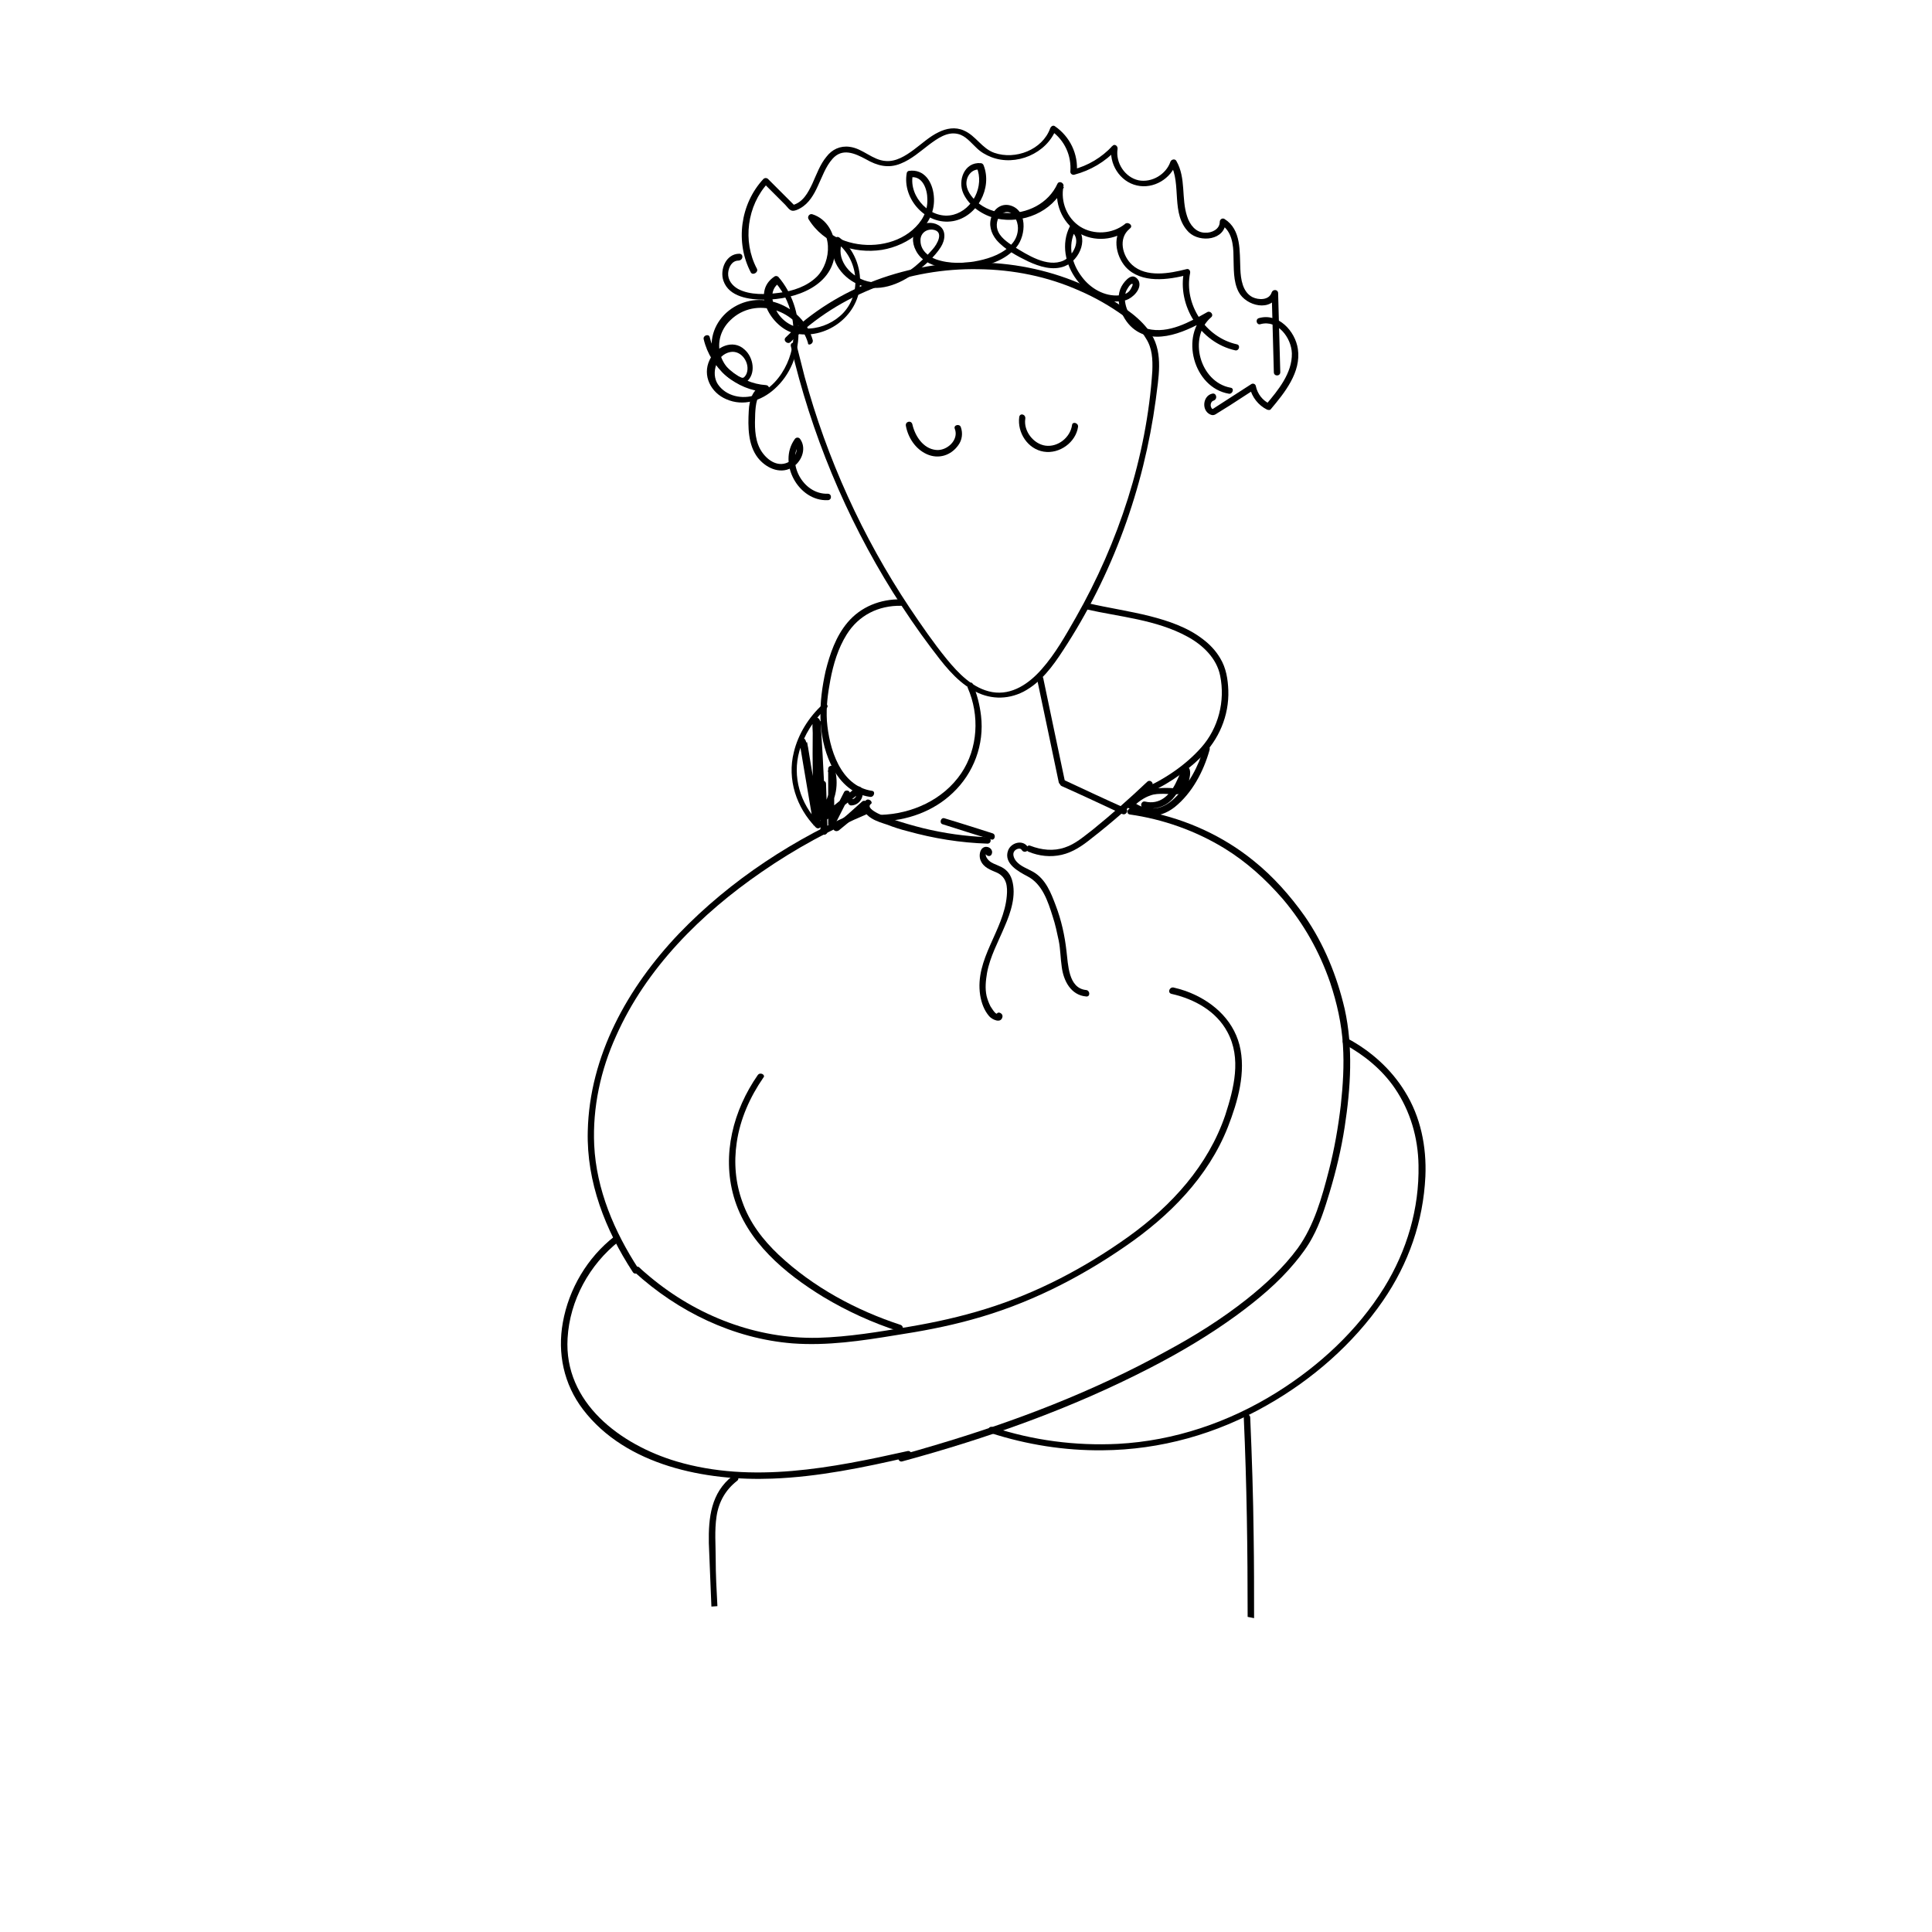 <?xml version="1.0" encoding="utf-8"?>
<!-- Generator: Adobe Illustrator 23.1.1, SVG Export Plug-In . SVG Version: 6.00 Build 0)  -->
<svg version="1.1" id="Layer_1" xmlns="http://www.w3.org/2000/svg" xmlns:xlink="http://www.w3.org/1999/xlink" x="0px" y="0px"
	 viewBox="0 0 450 450" style="enable-background:new 0 0 450 450;" xml:space="preserve">
<style type="text/css">
	.st0{fill:none;stroke:#000000;stroke-width:0.5;stroke-miterlimit:10;}
</style>
<g>
	<g>
		<path d="M184.2,80.6c4.7,20.3,12.8,39.8,23.8,57.4c2.8,4.4,5.7,8.7,8.8,12.8c2.8,3.7,5.6,7.5,9.7,9.9c3.7,2.2,8,2.4,11.9,0.4
			c4-2.1,6.8-5.9,9.2-9.6c11.5-17.5,18.8-37.7,21.6-58.4c0.6-4.9,1.8-10.7-1-15.2c-2.3-3.7-6.3-6.3-10-8.5
			c-7.1-4.2-15.1-6.8-23.3-7.8c-16.6-2-34,2.4-47.2,12.8c-1.6,1.3-3.2,2.7-4.7,4.2c-0.7,0.7,0.4,1.7,1.1,1.1
			c11.5-11.4,27.7-17.3,43.8-17c8.1,0.1,16.1,1.7,23.5,5c3.7,1.6,7.2,3.6,10.5,6c1.9,1.4,3.8,3,5,5.1c1.5,2.3,1.6,4.9,1.5,7.6
			c-1.3,20-7.9,40-17.8,57.4c-2.4,4.2-4.8,8.5-8,12.1c-2.9,3.3-6.9,6.1-11.5,5.3c-4.5-0.8-7.9-4.4-10.6-7.7
			c-3.1-3.8-5.9-7.9-8.6-11.9c-11-16.5-19.3-34.8-24.5-53.9c-0.6-2.4-1.2-4.7-1.8-7.1C185.5,79.3,184,79.7,184.2,80.6L184.2,80.6z"
			/>
	</g>
</g>
<g>
	<g>
		<path d="M189.3,79.2c-2.4-8.3-12.7-12.3-19.6-6.8c-3.1,2.5-4.7,6.5-3.6,10.4c0.5,1.8,1.6,3.6,3.1,4.8c1.1,0.9,3.3,2.4,4.6,1.4
			c2.4-1.9,1.7-5.8-0.4-7.6c-2.7-2.5-6.7-0.6-8.1,2.4c-1.8,3.7,0.3,7.7,3.9,9.2c3.9,1.7,8.1,0.4,11.2-2.4c7.4-6.6,7.2-18.8,0.9-26.1
			c-0.2-0.2-0.6-0.3-0.9-0.1c-5.6,3.7-0.6,11.9,4.5,13.2c7.3,1.7,14.9-3.8,15.4-11.2c0.3-4.1-1.4-8.4-4.7-11c-0.5-0.4-1-0.2-1.2,0.3
			c-1.7,4.3,1.5,8.8,5.4,10.5c4.6,2.1,9.7,0.1,13.5-2.8c2.1-1.6,4.4-3.6,5.8-5.8c1.1-1.7,1.4-4.1-0.6-5.2c-1.4-0.8-3.4-0.6-4.6,0.5
			c-1.6,1.4-1.5,3.7-0.6,5.4c2.2,4.4,8.4,4.5,12.7,4.1c3.9-0.4,8.2-1.7,10.8-4.9c2.2-2.7,2.6-8.7-1.7-9.7c-1.9-0.4-3.5,0.8-4.1,2.5
			c-0.8,2-0.2,4,1.1,5.6c1.9,2.2,4.9,3.8,7.4,5c2.6,1.2,5.7,2.2,8.5,1.1c3.6-1.4,5.9-7,2.2-9.6c-0.3-0.2-0.9-0.1-1,0.3
			c-2.1,4.1-1.1,8.9,1.6,12.5c2.5,3.3,7.2,6,11.5,4.7c1.5-0.5,3.6-2.5,3-4.3c-0.2-0.6-0.9-1.3-1.6-1.2c-0.8,0.1-1.6,1-2.1,1.7
			c-2.3,3.2-0.5,8,2.2,10.3c5.3,4.5,13.1,0.5,18.1-2.4c-0.3-0.4-0.6-0.8-0.9-1.2c-6.3,5.4-3,17.5,5.2,18.9c0.9,0.2,1.4-1.3,0.4-1.4
			c-7.1-1.3-10-11.7-4.5-16.4c0.7-0.6-0.2-1.6-0.9-1.2c-4.1,2.3-9,5.1-13.9,3.9c-3-0.8-5.2-3.9-5.3-7c0-0.6,0.1-1.3,0.3-1.8
			c0.2-0.4,0.9-1.7,1.4-1.7c0.4,0-0.3,1.2-0.5,1.5c-0.6,0.8-1.5,1.1-2.5,1.2c-3.4,0.3-6.7-1.6-8.7-4.3c-2.4-3.1-3.4-7.3-1.5-10.9
			c-0.3,0.1-0.7,0.2-1,0.3c2.6,1.8,0.4,5.8-1.8,6.8c-3.8,1.7-8.5-1.4-11.6-3.3c-1.5-1-3.3-2.2-3.8-4c-0.4-1.3,0.1-3.4,1.6-3.9
			c2.1-0.7,3.2,2,3.2,3.6c0,1.4-0.5,2.7-1.4,3.7c-1.9,2.2-4.9,3.3-7.7,3.9c-3.2,0.7-6.9,0.8-10-0.3c-1.9-0.7-3.6-2.2-3.6-4.3
			c-0.1-1.6,1.2-2.8,2.9-2.6c2.7,0.4,1,3.4-0.1,4.6c-1.2,1.4-2.6,2.7-4,3.9c-3.2,2.6-7.7,4.8-11.9,3.3c-3.6-1.3-6.7-5.1-5.1-9
			c-0.4,0.1-0.8,0.2-1.2,0.3c4.9,3.9,5.8,11.6,1.4,16.3c-4,4.2-11.6,5.4-15.2,0.1c-1.4-2.2-2.2-5.4,0.3-7.1c-0.3,0-0.6-0.1-0.9-0.1
			c4.4,5.1,5.5,12.8,2.7,18.9c-1.4,3.1-3.9,6.1-7.3,7.3c-3.1,1.1-6.9,0.3-8.8-2.5c-1.7-2.6-0.3-6.9,2.9-7.5c2.6-0.5,4.7,2.6,3.8,5
			c-0.2,0.5-0.6,1-0.9,1c-0.6,0-1.5-0.6-2-0.9c-1.3-0.9-2.3-2.2-2.9-3.6c-1.3-3.2-0.4-6.6,2-8.9c5.9-5.8,15.9-2.3,18.1,5.3
			C188.1,80.6,189.5,80.2,189.3,79.2L189.3,79.2z"/>
	</g>
</g>
<g>
	<g>
		<path d="M172.2,59.1c-3.1,0-4.6,3.7-3.7,6.3c1.3,3.8,6.1,4.4,9.5,4.4c7.2,0,16.5-3.2,16.5-11.8c0-3.5-1.8-7-5.3-8.1
			c-0.6-0.2-1.2,0.5-0.9,1.1c3.5,5.8,10.6,8.2,17.1,7.2c6.2-1,12.8-5.7,12.1-12.6c-0.3-3.2-2.2-6.3-5.8-5.8c-0.2,0-0.5,0.3-0.5,0.5
			c-1.1,6,4.5,12.3,10.8,11.2c5.6-1,9.2-7.7,7.1-13c-0.1-0.3-0.4-0.5-0.7-0.5c-3.8-0.3-5.4,4.1-4,7.1c1.4,3,4.6,5.1,7.7,5.8
			c6.1,1.3,13-1.5,15.7-7.3c-0.5-0.2-0.9-0.4-1.4-0.6c-0.9,4.2,0.9,8.7,4.6,11.1c3.8,2.4,8.8,1.9,12.2-0.9c0.8-0.6-0.3-1.6-1.1-1.1
			c-3.2,2.5-2.3,7.4,0.1,10.1c3.6,3.9,9.9,3,14.5,1.8c-0.3-0.3-0.6-0.6-0.9-0.9c-1.7,8.1,3.8,16.7,11.9,18.5
			c0.9,0.2,1.3-1.2,0.4-1.4c-7.3-1.6-12.4-9.3-10.9-16.6c0.1-0.6-0.3-1.1-0.9-0.9c-3.9,1-9.3,2-12.6-1c-2.3-2.1-3.3-6.2-0.6-8.4
			c-0.4-0.3-0.7-0.7-1.1-1.1c-2.9,2.3-7.2,2.6-10.4,0.6c-3.1-2-4.6-5.8-3.9-9.4c0.2-0.8-1-1.4-1.4-0.6c-2.1,4.6-7.1,7.1-12.1,6.8
			c-2.5-0.1-4.9-1-6.8-2.7c-1.2-1.1-2.4-2.7-2.3-4.4c0.1-1.7,1.4-3.2,3.1-3c-0.2-0.2-0.5-0.4-0.7-0.5c1.8,4.3-0.9,9.8-5.4,11
			c-5.2,1.4-10.5-4.1-9.5-9.2c-0.2,0.2-0.4,0.3-0.5,0.5c2.8-0.4,3.9,2.8,3.9,5.1c0.1,2.9-1.3,5.3-3.5,7.2
			c-4.2,3.6-10.6,4.3-15.7,2.5c-3-1-5.6-3-7.2-5.7c-0.3,0.4-0.6,0.7-0.9,1.1c5.5,1.7,5,9.5,1.6,12.9c-2.3,2.3-5.6,3.4-8.8,3.8
			c-3,0.4-6.8,0.6-9.6-0.9c-1.4-0.8-2.4-2.1-2.3-3.7c0.1-1.4,0.9-2.9,2.4-2.9C173.2,60.6,173.2,59.1,172.2,59.1L172.2,59.1z"/>
	</g>
</g>
<g>
	<g>
		<path d="M176.3,62.6c-3.4-6.4-2.3-14.7,2.6-20c-0.4,0-0.7,0-1.1,0c1.7,1.7,3.4,3.4,5.1,5.1c0.5,0.5,1,1.4,1.8,1.4
			c0.5,0,1.2-0.3,1.7-0.6c2-1.1,3.2-3.2,4.1-5.2c1-2.1,1.8-4.5,3.4-6.3c2.3-2.6,5.2-1.3,7.8,0.1c2.6,1.5,5.2,2.2,8.1,1
			c2.5-1,4.5-2.8,6.6-4.4c1.9-1.4,4.2-3.1,6.7-2.5c1.8,0.4,3,2,4.3,3.2c1,1,2.2,1.7,3.5,2.2c5.7,2.2,12.9-0.8,15.1-6.6
			c-0.4,0.1-0.7,0.3-1.1,0.5c3.1,2.2,4.7,5.8,4.4,9.5c0,0.5,0.5,0.8,0.9,0.7c3.8-1,7.2-3,9.9-5.9c-0.4-0.2-0.8-0.5-1.2-0.7
			c-0.7,4,1.9,8.2,5.9,9.1c3.9,0.9,8-1.6,9.2-5.3c-0.5,0.1-0.9,0.1-1.4,0.2c2.7,4.9,0,11.7,4.3,16c2.6,2.5,8.5,1.9,8.6-2.5
			c-0.4,0.2-0.8,0.4-1.1,0.7c2.5,1.5,2.9,4.7,2.9,7.4c0.1,2.8-0.1,5.8,1.2,8.3c1.7,3.3,7.7,4.8,9.2,0.5c-0.5-0.1-1-0.1-1.5-0.2
			c0.2,6.1,0.3,12.2,0.5,18.4c0,1,1.5,1,1.5,0c-0.2-6.1-0.3-12.2-0.5-18.4c0-0.9-1.2-1-1.5-0.2c-0.6,1.9-3.1,1.8-4.5,1.1
			c-2.3-1.2-2.7-4.2-2.8-6.5c-0.2-4.1,0.3-9.2-3.7-11.7c-0.5-0.3-1.1,0.1-1.1,0.7c0,1.7-1.9,2.6-3.4,2.5c-2.2,0-3.6-1.9-4.2-3.8
			c-1.4-4.2-0.2-8.9-2.5-12.9c-0.3-0.6-1.2-0.4-1.4,0.2c-1,2.9-4.3,4.9-7.4,4.3c-3.2-0.7-5.4-4.1-4.9-7.3c0.1-0.7-0.7-1.3-1.2-0.7
			c-2.5,2.7-5.7,4.6-9.2,5.5c0.3,0.2,0.6,0.5,0.9,0.7c0.4-4.3-1.6-8.4-5.1-10.8c-0.4-0.3-0.9,0-1.1,0.5c-1.8,5-8.1,7.4-13,5.7
			c-2.9-1-4.3-4-7.1-5.2c-2-0.9-4.1-0.5-5.9,0.4c-2.1,1-3.9,2.7-5.8,4.1c-1.9,1.4-4.1,2.8-6.5,2.6c-3.1-0.2-5.3-2.9-8.4-3.3
			c-2.2-0.3-4.1,0.6-5.4,2.3c-1.5,1.8-2.3,4.1-3.3,6.3c-1,2.1-2.2,4.4-4.7,5c0.2,0.1,0.5,0.1,0.7,0.2c-2.1-2.1-4.2-4.2-6.3-6.3
			c-0.3-0.3-0.8-0.3-1.1,0c-5.4,5.8-6.6,14.8-2.9,21.8C175.4,64.2,176.7,63.4,176.3,62.6L176.3,62.6z"/>
	</g>
</g>
<g>
	<g>
		<path d="M163.9,79c1.6,6.8,7.6,11.9,14.5,12.3c0-0.5,0-1,0-1.5c-3,0.1-3.9,3.4-4,5.9c-0.2,3.7-0.2,7.9,2.1,10.9
			c1.8,2.3,5,3.9,7.8,2.4c2.3-1.2,3.7-4.4,2.1-6.7c-0.3-0.5-1-0.5-1.3,0c-4,5.6,0.9,14.5,7.7,14.2c1,0,1-1.5,0-1.5
			c-5.8,0.2-9.8-7.3-6.4-12c-0.4,0-0.9,0-1.3,0c1.2,1.8-0.1,4.3-2.1,4.9c-2.5,0.8-4.9-1.3-6-3.4c-1.3-2.5-1.2-5.5-1.1-8.2
			c0.1-1.7,0.3-5.1,2.5-5.1c1,0,1-1.4,0-1.5c-6.2-0.4-11.7-5.2-13.1-11.2C165.1,77.7,163.7,78.1,163.9,79L163.9,79z"/>
	</g>
</g>
<g>
	<g>
		<path d="M282.3,91.7c-2.1,0.5-2.5,3.8-0.5,4.8c0.8,0.4,1.2,0.1,1.8-0.3c1-0.6,1.9-1.2,2.9-1.8c1.9-1.2,3.8-2.5,5.7-3.7
			c-0.4-0.2-0.7-0.3-1.1-0.4c0.5,2.2,2,4.1,4,5.1c0.3,0.1,0.7,0.2,0.9-0.1c3.2-3.8,7.1-8.6,6.3-14c-0.6-4.2-4.6-8.5-9.1-7.2
			c-0.9,0.3-0.5,1.7,0.4,1.4c4-1.1,7.2,3.2,7.3,6.8c0.1,4.6-3.2,8.6-6,11.9c0.3,0,0.6-0.1,0.9-0.1c-1.7-0.8-2.9-2.3-3.3-4.2
			c-0.1-0.5-0.7-0.7-1.1-0.4c-3.1,2-6.2,4-9.3,6c0.2,0,0.4-0.1,0.6-0.1c-0.9-0.2-1-1.8,0-2.1C283.7,92.9,283.3,91.4,282.3,91.7
			L282.3,91.7z"/>
	</g>
</g>
<g>
	<g>
		<path d="M211,99.2c0.5,2.7,2.2,5.4,4.9,6.6c2.7,1.2,5.6,0.3,7.3-2.1c0.9-1.2,1.1-2.8,0.6-4.2c-0.3-0.9-1.8-0.5-1.4,0.4
			c1,2.6-1.9,5.2-4.4,4.9c-3-0.3-4.9-3.3-5.5-6C212.2,97.8,210.8,98.2,211,99.2L211,99.2z"/>
	</g>
</g>
<g>
	<g>
		<path d="M237.4,97.1c-0.5,3.7,2,7.5,5.7,8.1c3.7,0.6,7.5-2.2,8-5.8c0.1-0.9-1.3-1.3-1.4-0.4c-0.4,2.9-3.3,5.2-6.2,4.8
			c-2.8-0.4-5.1-3.4-4.7-6.2C239,96.5,237.6,96.1,237.4,97.1L237.4,97.1z"/>
	</g>
</g>
<g>
	<g>
		<path d="M225.4,160.2c2.8,6.4,2.4,14.1-1.5,19.9c-4.2,6.2-11.5,9.5-18.9,9.7c-1,0-1,1.5,0,1.5c6.2-0.1,12.4-2.3,16.9-6.6
			c4.9-4.6,7.4-11.3,6.6-18c-0.3-2.5-0.9-4.9-1.9-7.3C226.4,158.5,225.1,159.3,225.4,160.2L225.4,160.2z"/>
	</g>
</g>
<g>
	<g>
		<path d="M-44.1,154.2c1.9,0,1.9-3,0-3S-46,154.2-44.1,154.2L-44.1,154.2z"/>
	</g>
</g>
<g>
	<g>
		<path d="M241.6,158.4c1.7,7.9,3.3,15.8,5,23.8c0.2,0.9,1.6,0.5,1.4-0.4c-1.7-7.9-3.3-15.8-5-23.8
			C242.8,157,241.4,157.4,241.6,158.4L241.6,158.4z"/>
	</g>
</g>
<g>
	<g>
		<path d="M203.1,184.2c-7.4-1.1-10-9.9-10.5-16.3c-0.2-3.2,0.2-6.3,0.8-9.5c0.7-3.7,1.8-7.4,3.8-10.6c2.8-4.5,7.4-6.8,12.7-6.7
			c1,0,1-1.5,0-1.5c-4.8-0.1-9.4,1.7-12.5,5.4c-2.7,3.2-4.1,7.3-5.1,11.3c-1.6,7.2-2,14.8,1.2,21.7c1.8,3.8,4.8,7,9.1,7.6
			C203.6,185.8,204,184.3,203.1,184.2L203.1,184.2z"/>
	</g>
</g>
<g>
	<g>
		<path d="M252.9,141.9c7.9,1.8,16.4,2.4,23.7,6.4c3.5,1.9,6.8,5,7.6,9.1c1.2,5.9-0.4,12.2-4.4,16.7c-3.8,4.3-9,7.7-14.2,9.9
			c-0.9,0.4-0.5,1.8,0.4,1.4c5-2.1,9.8-5.2,13.7-9c4.2-4.1,6.6-9.7,6.4-15.6c-0.1-2.6-0.5-5.2-1.9-7.5c-1-1.7-2.4-3.2-4-4.4
			c-3.6-2.8-8.1-4.3-12.4-5.4c-4.8-1.2-9.6-1.9-14.4-3C252.3,140.2,251.9,141.7,252.9,141.9L252.9,141.9z"/>
	</g>
</g>
<g>
	<g>
		<path d="M191.6,164.1c-3.2,2.9-5.7,6.9-6.7,11.1c-1.6,6.3,0.6,12.9,5.1,17.5c0.6,0.6,1.4,0,1.2-0.7c-0.8-4.8-1.6-9.5-2.4-14.3
			c-0.2-1.2-0.4-2.4-0.6-3.7c-0.1-0.3-0.1-0.7-0.2-1c-0.1-0.3,0-0.2-0.1-0.1c-0.4,0.1-0.8,0.2-1.2,0.3c-0.3-0.4-0.1-0.4-0.1,0
			c0,0.3,0.1,0.6,0.2,0.9c0.2,1.1,0.4,2.2,0.6,3.4c0.8,4.4,1.6,8.8,2.4,13.2c0.1,0.8,1.5,0.6,1.5-0.2c-0.1-5.9-0.2-11.8-0.2-17.8
			c0-1.4,0-2.8,0.1-4.2c0-0.1,0.1-0.3,0-0.5c0.1,0.2-1-0.8-1.4,0c-0.1,0.2,0.1,0.4,0.1,0.7c0.6,6.3,0.8,12.8,1.1,19.1
			c0.1,1.4,0.1,2.9,0.2,4.3c0,0.6-0.1,1.6,0.3,2.1c0.4,0.5,1.1,0.1,1.2-0.3c0.2-0.5,0-1.4,0-2c0-1.2-0.1-2.3-0.1-3.5
			c-0.1-1.9-0.1-3.9-0.2-5.8c0-1-1.5-1-1.5,0c0.1,2.1,0.1,4.2,0.2,6.3c0,0.8,1,0.9,1.4,0.4c2.3-3,2.9-6.8,1.9-10.4
			c-0.2-0.8-1.5-0.7-1.5,0.2c0,4.3,0,8.6,0,12.9c0,0.7,1.1,1.1,1.4,0.4c1.2-2.4,2.5-4.9,3.7-7.3c-0.4,0-0.9,0-1.3,0
			c0.3,0.7,0.6,1.4,0.9,2.1c0.1,0.2,0.4,0.4,0.6,0.4c2.1,0,3.4-2.3,2.4-4.1c-0.3-0.4-0.8-0.4-1.2-0.1c-2.7,2.2-5.3,4.4-8,6.5
			c-0.8,0.6,0.3,1.7,1.1,1.1c2.7-2.2,5.3-4.4,8-6.5c-0.4-0.1-0.8-0.1-1.2-0.1c0.5,0.8-0.1,1.8-1.1,1.8c0.2,0.1,0.4,0.2,0.6,0.4
			c-0.3-0.7-0.6-1.4-0.9-2.1c-0.2-0.5-1.1-0.5-1.3,0c-1.2,2.4-2.5,4.9-3.7,7.3c0.5,0.1,0.9,0.2,1.4,0.4c0-4.3,0-8.6,0-12.9
			c-0.5,0.1-1,0.1-1.5,0.2c0.9,3.2,0.4,6.6-1.7,9.2c0.5,0.1,0.9,0.2,1.4,0.4c-0.1-2.1-0.1-4.2-0.2-6.3c-0.5,0-1,0-1.5,0
			c0.1,1.8,0.1,3.7,0.2,5.5c0,1.2,0.1,2.3,0.1,3.5c0,0.4,0,0.9,0,1.4c0,0.2-0.1,0.7,0,0.4c0.4-0.1,0.8-0.2,1.2-0.3
			c0.3,0.4,0.2,0.5,0.2-0.1c0-0.5-0.1-0.9-0.1-1.4c-0.1-1.5-0.2-2.9-0.2-4.4c-0.2-3.9-0.4-7.8-0.6-11.7c-0.1-1.6-0.2-3.2-0.3-4.9
			c-0.1-0.9,0-2-0.3-2.9c-0.2-0.8-1.2-1.2-1.6-0.2c-0.3,0.9-0.1,2.1-0.1,3c-0.1,6.6,0.1,13.2,0.1,19.8c0.5-0.1,1-0.1,1.5-0.2
			c-0.8-4.5-1.6-9.1-2.4-13.6c-0.2-1.1-0.4-2.2-0.6-3.2c-0.1-0.4-0.1-0.9-0.4-1.3c-0.4-0.5-1.1-0.1-1.2,0.3c-0.1,0.4,0.1,1,0.1,1.4
			c0.2,1.2,0.4,2.4,0.6,3.6c0.8,4.9,1.7,9.9,2.5,14.8c0.4-0.2,0.8-0.5,1.2-0.7c-4.3-4.4-6.2-10.7-4.5-16.7c1.1-3.7,3.3-7.2,6.1-9.8
			C193.4,164.5,192.3,163.5,191.6,164.1L191.6,164.1z"/>
	</g>
</g>
<g>
	<g>
		<path d="M280.4,174.2c-1.3,4.4-3.5,8.5-6.8,11.7c-1.6,1.5-3.3,2.5-5.5,2.4c-1,0-2-0.3-2.8-0.7c-0.3-0.2-0.6-0.3-1-0.5
			c-0.1-0.1-0.5-0.4-0.4-0.3c0,0.4,0,0.7,0,1.1c1.2-1.1,2.5-2.1,4-2.6c1-0.4,2.1-0.4,3.2-0.4c1,0,2.1,0.2,3.1,0.1
			c1-0.1,1.8-0.8,2.2-1.6c0.4-0.8,1.7-4.9-0.2-4.8c-0.7,0-1,0.8-1.2,1.3c-0.4,0.9-0.8,1.8-1.2,2.6c-1.4,2.8-3.7,5-7.1,4.2
			c-0.9-0.2-1.3,1.2-0.4,1.4c2.6,0.6,5.1-0.1,6.9-2.1c1.3-1.5,2.2-3.3,3-5.2c0.1-0.3,0.2-0.5,0.4-0.8c0,0,0.1-0.2,0.1-0.2
			c0,0.3-1-0.2-1-0.1c0,0,0,0.1,0,0.2c-0.1,0.3,0,0.8-0.1,1.2c-0.1,0.5-0.2,1.1-0.5,1.6c-0.4,0.8-0.9,0.9-1.7,0.9
			c-1.2-0.1-2.4-0.1-3.6,0c-2.8,0.1-5,1.6-7.1,3.4c-0.3,0.2-0.3,0.8,0,1.1c1.4,1.1,3,1.8,4.7,1.9c2.3,0.2,4.4-0.6,6.2-2
			c4.1-3.3,6.7-8.3,8.1-13.2C282.1,173.6,280.7,173.2,280.4,174.2L280.4,174.2z"/>
	</g>
</g>
<g>
	<g>
		<path d="M201.7,186.4c-1.6,1.4-0.1,3.4,1.3,4.2c1.1,0.7,2.5,1.1,3.7,1.5c1.5,0.6,3.1,1.1,4.7,1.5c6.1,1.7,12.3,2.7,18.6,2.9
			c1,0,1-1.5,0-1.5c-5.1-0.2-10.1-0.9-15-2.1c-2.4-0.6-4.8-1.3-7.2-2.1c-0.7-0.2-6.5-2.2-5-3.5C203.5,186.9,202.4,185.8,201.7,186.4
			L201.7,186.4z"/>
	</g>
</g>
<g>
	<g>
		<path d="M267.2,182.1c-4,3.8-8.2,7.5-12.5,11c-2.1,1.6-4.2,3.5-6.7,4.3c-2.6,0.9-5.4,0.6-8-0.4c-0.9-0.4-1.3,1.1-0.4,1.4
			c2.4,1,5.1,1.3,7.7,0.7c2.6-0.6,4.8-2.1,6.9-3.8c4.9-3.8,9.5-7.9,14-12.1C269,182.5,267.9,181.4,267.2,182.1L267.2,182.1z"/>
	</g>
</g>
<g>
	<g>
		<path d="M231,198.9c0.4-1-0.7-1.9-1.7-1.6c-1.2,0.4-1.3,2.2-0.9,3.1c0.7,1.7,2.3,2.2,3.9,2.9c2.2,1.1,2.4,3.2,2.2,5.4
			c-0.7,8.1-7.5,14.6-6.2,23.1c0.3,1.8,0.9,3.5,2.1,4.9c0.7,0.8,2.8,1.8,3.1,0.1c0.1-0.9-1.3-1.4-1.4-0.4c0.2-0.2,0.1-0.3-0.2-0.4
			c-0.2-0.2-0.4-0.4-0.6-0.7c-0.2-0.3-0.4-0.6-0.6-0.9c-0.4-0.8-0.7-1.6-0.9-2.4c-0.4-1.8-0.2-3.6,0.1-5.4c0.7-3.8,2.6-7.2,4.1-10.8
			c1.4-3.2,2.8-7.3,1.7-10.9c-0.5-1.6-1.5-2.6-3-3.2c-0.8-0.4-1.7-0.6-2.4-1.3c-0.3-0.3-0.7-0.8-0.7-1.3c0-0.3,0.1-0.5,0.3-0.7
			c-0.2,0.2-0.4,0.1-0.4-0.2C229.3,199.4,230.7,199.8,231,198.9L231,198.9z"/>
	</g>
</g>
<g>
	<g>
		<path d="M239.4,197.3c-1.1-1.8-3.9-1.1-4.6,0.8c-1.1,3,2.4,4.9,4.5,6c3.5,1.8,4.8,5.9,5.9,9.4c0.6,1.8,1,3.7,1.4,5.6
			c0.4,2,0.4,4.1,0.7,6.1c0.4,3.2,2.1,6.6,5.7,6.9c1,0.1,0.9-1.4,0-1.5c-4.2-0.4-4.2-6-4.6-9.1c-0.4-3.6-1.2-7.2-2.5-10.6
			c-1.1-2.9-2.3-6.1-5.2-7.8c-1.4-0.8-3-1.3-4-2.5c-0.5-0.6-1-1.7-0.4-2.4c0.4-0.5,1.4-0.8,1.7-0.2
			C238.6,198.9,239.9,198.1,239.4,197.3L239.4,197.3z"/>
	</g>
</g>
<g>
	<g>
		<path d="M195.4,193.4c2.2-1.8,4.4-3.6,6.5-5.6c0.7-0.7-0.4-1.7-1.1-1.1c-2.1,1.9-4.2,3.8-6.5,5.6c-0.3,0.2-0.3,0.8,0,1.1
			C194.7,193.7,195.1,193.6,195.4,193.4L195.4,193.4z"/>
	</g>
</g>
<path class="st0" d="M177.5,208.4"/>
<g>
	<g>
		<path d="M247.3,183.1c4.7,2.1,9.4,4.3,14.1,6.5c0.9,0.4,1.6-0.9,0.8-1.3c-4.7-2.1-9.4-4.3-14.1-6.5
			C247.1,181.4,246.4,182.7,247.3,183.1L247.3,183.1z"/>
	</g>
</g>
<g>
	<g>
		<path d="M231.2,194.1c-3.8-1.2-7.5-2.4-11.2-3.5c-0.9-0.3-1.3,1.2-0.4,1.4c3.8,1.2,7.5,2.4,11.2,3.5
			C231.7,195.9,232.1,194.4,231.2,194.1L231.2,194.1z"/>
	</g>
</g>
<g>
	<g>
		<path d="M292.1,376.9c0-6.4,0-12.7-0.1-19.1c-0.1-9.2-0.4-18.4-0.8-27.6c0-1-1.5-1-1.5,0c0.7,15.5,0.9,30.9,0.9,46.4
			C291.1,376.7,291.6,376.8,292.1,376.9z"/>
	</g>
</g>
<g>
	<g>
		<path d="M165.7,374.2c0.5,0,1-0.1,1.4-0.1c-0.2-3.7-0.4-7.4-0.4-11c0-3.3-0.3-6.6,0.2-9.9c0.5-3.4,2.1-6.2,4.8-8.3
			c0.8-0.6-0.3-1.6-1.1-1.1c-5,3.9-5.6,9.7-5.5,15.6C165.3,364.3,165.5,369.2,165.7,374.2z"/>
	</g>
</g>
<g>
	<g>
		<path d="M230.8,333.8c8.4,2.7,17.2,4.1,26,4c13.5-0.1,26.6-3.8,38.3-10.5c10.6-6,20.1-14.3,27-24.3c6-8.7,9.4-18.5,9.9-29
			c0.3-6.9-1.1-13.9-4.8-19.8c-3.2-5.2-7.9-9.4-13.3-12.3c-0.9-0.5-1.6,0.8-0.8,1.3c4.6,2.5,8.8,5.9,11.8,10.3
			c3.6,5.3,5.4,11.5,5.5,17.9c0.2,10.1-2.7,19.9-8,28.5c-6.2,10-15.1,18.2-25,24.4c-11.2,7-23.9,11.3-37,12
			c-9.9,0.5-19.8-0.8-29.2-3.9C230.2,332,229.8,333.5,230.8,333.8L230.8,333.8z"/>
	</g>
</g>
<g>
	<g>
		<path d="M201.4,188.3c-16.1,6.8-31.2,16.6-43.3,29.2c-11.9,12.5-20.8,28.4-21.2,46c-0.3,11.8,4.1,23,10.5,32.8
			c0.5,0.8,1.8,0.1,1.3-0.8c-5.6-8.6-9.8-18.4-10.3-28.8c-0.4-8.7,1.5-17.5,5.1-25.4c7-15.8,19.8-28.5,33.9-38.2
			c7.8-5.4,16.1-9.9,24.8-13.6C203.1,189.2,202.3,187.9,201.4,188.3L201.4,188.3z"/>
	</g>
</g>
<g>
	<g>
		<path d="M176.5,250.4c-5.7,8.2-8.4,18.5-5.6,28.3c3,10.5,11.9,17.9,20.9,23.4c5.5,3.3,11.4,6,17.6,8c0.9,0.3,1.3-1.1,0.4-1.5
			c-10.4-3.4-20.4-8.8-28.4-16.3c-3.7-3.5-6.8-7.5-8.5-12.4c-1.6-4.4-2-9.1-1.3-13.8c0.8-5.5,3.1-10.6,6.2-15.1
			C178.4,250.4,177.1,249.6,176.5,250.4L176.5,250.4z"/>
	</g>
</g>
<g>
	<g>
		<path d="M211.3,338c-17.5,3.9-36.1,7.6-53.7,2.4c-13.1-3.9-26.3-13.7-25.4-28.7c0.5-8.8,5.1-17.2,12-22.6c0.8-0.6-0.3-1.6-1.1-1.1
			c-6.3,4.9-10.6,12.2-12,20c-1.3,7.2,0.2,14.4,4.7,20.3c10,13.1,28.6,16.7,44.1,16.1c10.7-0.4,21.3-2.6,31.7-5
			C212.7,339.2,212.3,337.7,211.3,338L211.3,338z"/>
	</g>
</g>
<g>
	<g>
		<path d="M263.1,189.7c7.8,1.1,15.4,3.8,22.1,7.9c5.2,3.2,9.6,7.2,13.6,11.8c4.9,5.8,8.5,12.2,11,19.4c1.6,4.8,2.7,9.7,3,14.7
			c0.3,4.6,0,9.3-0.5,13.9c-0.6,5.1-1.5,10.3-2.8,15.3c-1.6,6.2-3.4,12.7-7.2,18c-3.3,4.5-7.5,8.4-11.9,11.9
			c-5.8,4.6-12.2,8.6-18.7,12.1c-17,9.4-35.3,16.4-53.9,21.9c-2.7,0.8-5.4,1.6-8.1,2.3c-0.9,0.2-0.5,1.7,0.4,1.5
			c19.9-5.4,39.4-12.3,57.8-21.8c7-3.6,13.9-7.7,20.2-12.3c4.9-3.6,9.6-7.5,13.5-12.2c1.5-1.8,3-3.8,4.1-5.9c1.8-3.3,2.9-6.9,4-10.5
			c1.5-5,2.7-10,3.5-15.2c1.4-9.1,2-18.5,0-27.5c-1.8-7.7-4.8-15.1-9.3-21.6c-3.4-4.8-7.4-9.3-11.9-12.9c-7-5.7-15.5-9.6-24.4-11.4
			c-1.3-0.3-2.6-0.5-4-0.7C262.6,188.1,262.2,189.5,263.1,189.7L263.1,189.7z"/>
	</g>
</g>
<g>
	<g>
		<path d="M272.9,231.5c5.3,1.2,10.4,4,13,8.9c3.3,6.1,1.5,13.1-0.5,19.3c-4,11.8-12.5,21.1-22.5,28.3
			c-10.2,7.3-21.4,13.2-33.4,16.9c-5.8,1.8-11.7,3.1-17.6,4.1c-7.1,1.2-14.2,2.4-21.4,2.6c-14.3,0.3-28.2-5.1-39.1-14.2
			c-0.8-0.7-1.7-1.4-2.5-2.2c-0.7-0.6-1.8,0.4-1.1,1.1c10.1,9.2,23,15.5,36.8,16.6c8.1,0.6,16.1-0.6,24-1.9c5.9-0.9,11.8-2,17.6-3.6
			c12.9-3.5,24.9-9.5,35.9-17.1c10.2-7,19.3-16.1,23.9-27.8c2.3-5.9,4.3-12.8,2.7-19.1c-1.6-6.2-6.7-10.5-12.6-12.6
			c-0.9-0.3-1.9-0.6-2.8-0.8C272.3,229.9,271.9,231.3,272.9,231.5L272.9,231.5z"/>
	</g>
</g>
</svg>
